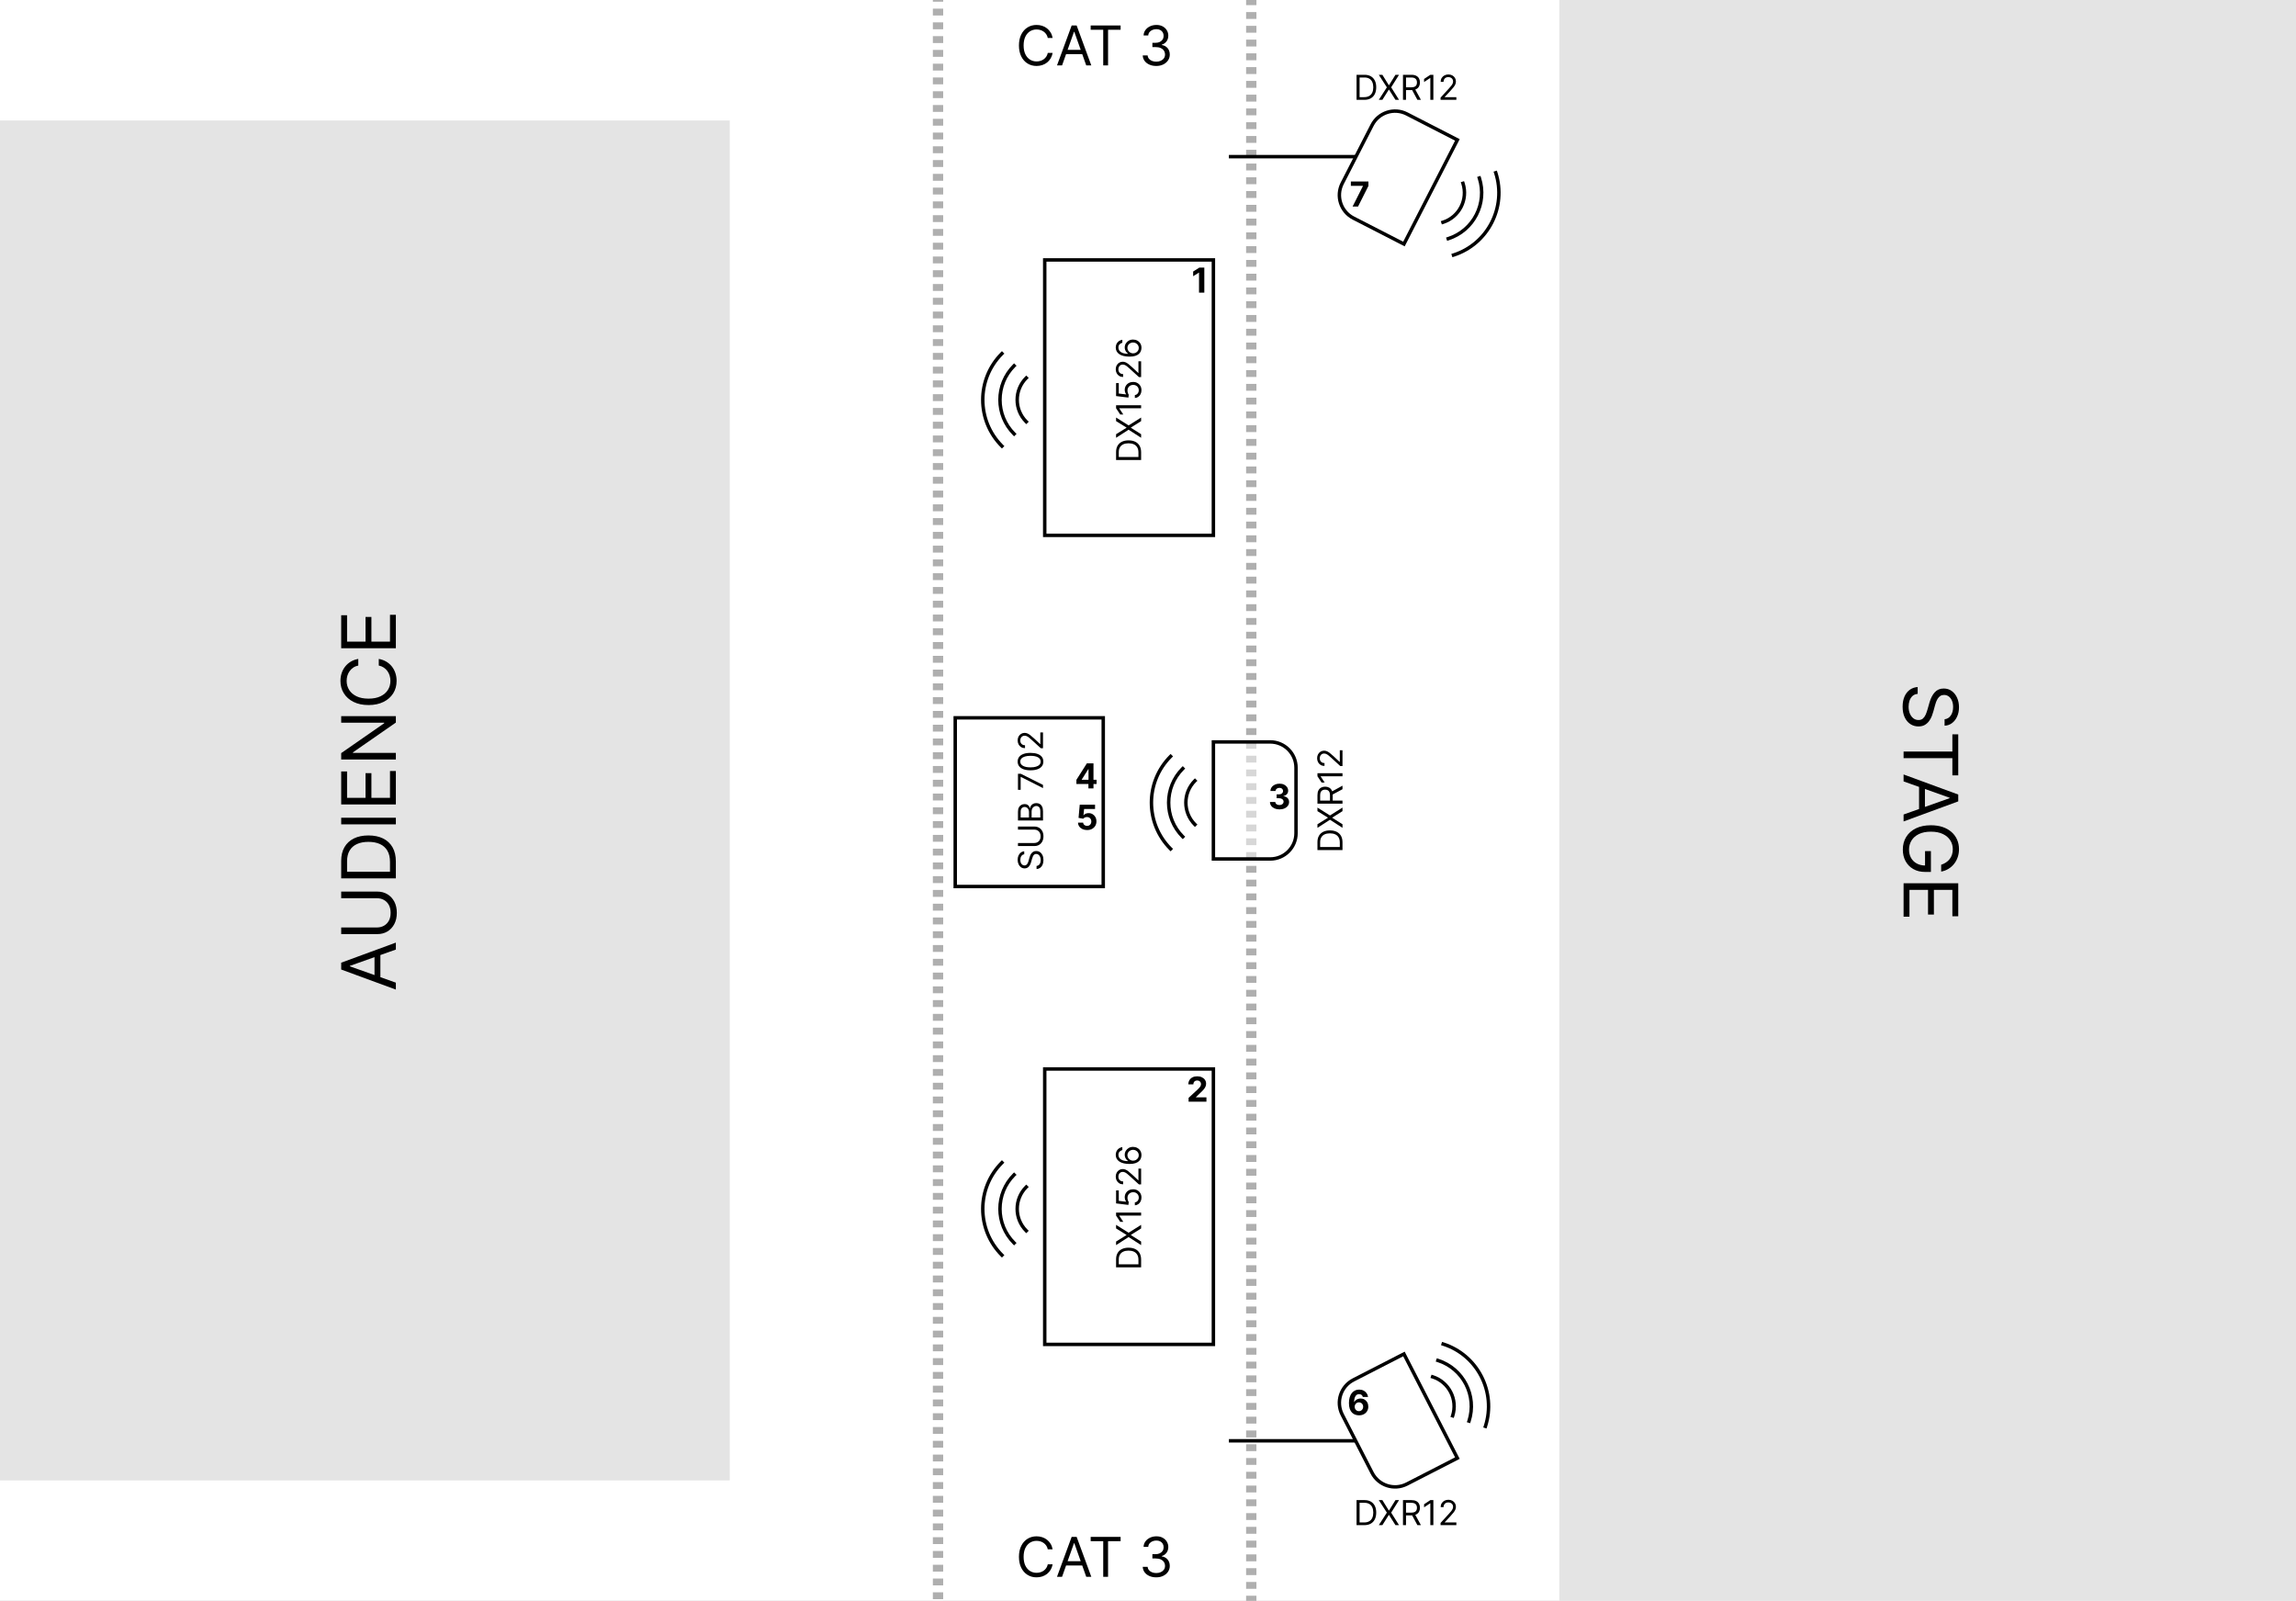 <svg width="667" height="465" viewBox="0 0 667 465" fill="none" xmlns="http://www.w3.org/2000/svg">
<rect x="0" y="0" width="667" height="465" fill="#808080" stroke="none"/>
<g clip-path="url(#clip0_36_2)">
<rect width="667" height="465" fill="white"/>
<rect y="35" width="212" height="395" fill="#E4E4E4"/>
<rect x="453" width="215" height="465" fill="#E4E4E4"/>
<rect x="272.5" y="-21.5" width="91" height="536" stroke="#AFAFAF" stroke-width="3" stroke-dasharray="2 2"/>
<path d="M352.5 215.5H369C373.142 215.5 376.5 218.858 376.5 223V242C376.5 246.142 373.142 249.5 369 249.5H352.5V215.5Z" fill="white" fill-opacity="0.5"/>
<path d="M352.5 215.5H369C373.142 215.5 376.5 218.858 376.5 223V242C376.5 246.142 373.142 249.5 369 249.5H352.5V215.5Z" stroke="black"/>
<path d="M371.686 235.099C371.156 235.099 370.683 235.008 370.269 234.826C369.857 234.641 369.532 234.388 369.292 234.066C369.056 233.742 368.934 233.368 368.927 232.944H370.475C370.484 233.121 370.542 233.278 370.649 233.413C370.758 233.545 370.902 233.648 371.082 233.722C371.262 233.795 371.465 233.832 371.689 233.832C371.924 233.832 372.131 233.79 372.311 233.707C372.491 233.625 372.632 233.51 372.733 233.363C372.835 233.216 372.886 233.047 372.886 232.855C372.886 232.661 372.832 232.489 372.723 232.34C372.616 232.189 372.462 232.07 372.261 231.985C372.062 231.9 371.826 231.857 371.551 231.857H370.873V230.728H371.551C371.783 230.728 371.988 230.688 372.165 230.607C372.345 230.527 372.485 230.415 372.584 230.273C372.684 230.129 372.733 229.961 372.733 229.769C372.733 229.587 372.69 229.427 372.602 229.29C372.517 229.15 372.396 229.041 372.24 228.963C372.086 228.885 371.906 228.846 371.7 228.846C371.492 228.846 371.301 228.884 371.128 228.96C370.956 229.033 370.817 229.138 370.713 229.276C370.609 229.413 370.553 229.574 370.546 229.759H369.072C369.079 229.339 369.199 228.97 369.431 228.651C369.663 228.331 369.975 228.081 370.368 227.901C370.764 227.719 371.21 227.628 371.707 227.628C372.209 227.628 372.648 227.719 373.025 227.901C373.401 228.084 373.693 228.33 373.902 228.64C374.113 228.948 374.217 229.293 374.214 229.677C374.217 230.084 374.09 230.424 373.834 230.696C373.581 230.968 373.251 231.141 372.844 231.214V231.271C373.379 231.34 373.786 231.526 374.065 231.829C374.347 232.129 374.487 232.506 374.484 232.958C374.487 233.372 374.367 233.741 374.126 234.062C373.886 234.384 373.556 234.638 373.135 234.822C372.713 235.007 372.23 235.099 371.686 235.099Z" fill="black"/>
<rect x="277.5" y="208.5" width="43" height="49" stroke="black"/>
<path d="M297.545 248.142C297.186 248.185 296.906 248.357 296.707 248.661C296.509 248.964 296.409 249.335 296.409 249.776C296.409 250.098 296.461 250.379 296.565 250.621C296.67 250.86 296.813 251.047 296.995 251.182C297.177 251.314 297.384 251.381 297.616 251.381C297.811 251.381 297.978 251.335 298.117 251.242C298.254 251.147 298.369 251.027 298.462 250.88C298.552 250.733 298.626 250.579 298.685 250.418C298.742 250.257 298.788 250.109 298.824 249.974L299.023 249.236C299.072 249.046 299.141 248.836 299.229 248.604C299.316 248.369 299.436 248.146 299.587 247.933C299.737 247.717 299.928 247.54 300.163 247.4C300.397 247.26 300.685 247.19 301.026 247.19C301.419 247.19 301.774 247.293 302.091 247.499C302.408 247.703 302.66 248.001 302.847 248.394C303.034 248.785 303.128 249.259 303.128 249.818C303.128 250.339 303.044 250.79 302.876 251.171C302.708 251.55 302.473 251.848 302.173 252.066C301.872 252.281 301.523 252.403 301.125 252.432V251.523C301.4 251.499 301.627 251.407 301.807 251.246C301.984 251.082 302.117 250.876 302.205 250.628C302.29 250.377 302.332 250.107 302.332 249.818C302.332 249.482 302.278 249.18 302.169 248.913C302.058 248.645 301.904 248.433 301.707 248.277C301.509 248.121 301.277 248.043 301.011 248.043C300.77 248.043 300.573 248.11 300.422 248.245C300.27 248.38 300.147 248.558 300.053 248.778C299.958 248.998 299.875 249.236 299.804 249.491L299.548 250.386C299.385 250.955 299.152 251.404 298.849 251.736C298.546 252.067 298.149 252.233 297.659 252.233C297.252 252.233 296.897 252.123 296.594 251.903C296.288 251.68 296.052 251.382 295.884 251.008C295.713 250.631 295.628 250.211 295.628 249.747C295.628 249.278 295.712 248.862 295.88 248.497C296.046 248.133 296.273 247.844 296.562 247.631C296.851 247.415 297.179 247.302 297.545 247.29V248.142ZM295.727 240.97V240.089H300.543C301.04 240.089 301.484 240.206 301.874 240.441C302.263 240.673 302.569 241 302.794 241.424C303.017 241.848 303.128 242.345 303.128 242.916C303.128 243.486 303.017 243.983 302.794 244.407C302.569 244.831 302.263 245.16 301.874 245.394C301.484 245.626 301.04 245.742 300.543 245.742H295.727V244.862H300.472C300.827 244.862 301.143 244.784 301.42 244.627C301.694 244.471 301.911 244.249 302.07 243.96C302.226 243.669 302.304 243.32 302.304 242.916C302.304 242.511 302.226 242.163 302.07 241.872C301.911 241.58 301.694 241.358 301.42 241.204C301.143 241.048 300.827 240.97 300.472 240.97H295.727ZM303 238.33H295.727V235.788C295.727 235.281 295.815 234.863 295.99 234.534C296.163 234.205 296.396 233.96 296.69 233.799C296.981 233.638 297.304 233.558 297.659 233.558C297.972 233.558 298.23 233.613 298.433 233.724C298.637 233.833 298.798 233.978 298.916 234.158C299.035 234.335 299.122 234.528 299.179 234.737H299.25C299.264 234.514 299.342 234.29 299.484 234.065C299.626 233.84 299.83 233.652 300.095 233.501C300.36 233.349 300.685 233.273 301.068 233.273C301.433 233.273 301.761 233.356 302.052 233.522C302.343 233.688 302.574 233.949 302.744 234.307C302.915 234.664 303 235.129 303 235.702V238.33ZM302.219 237.45V235.702C302.219 235.127 302.107 234.719 301.885 234.477C301.66 234.233 301.388 234.112 301.068 234.112C300.822 234.112 300.595 234.174 300.386 234.3C300.176 234.425 300.008 234.604 299.882 234.836C299.754 235.068 299.69 235.343 299.69 235.66V237.45H302.219ZM298.923 237.45V235.816C298.923 235.551 298.871 235.312 298.767 235.099C298.663 234.883 298.516 234.713 298.327 234.587C298.137 234.46 297.915 234.396 297.659 234.396C297.339 234.396 297.068 234.507 296.846 234.729C296.621 234.952 296.509 235.305 296.509 235.788V237.45H298.923ZM303 228.914L296.565 225.662H296.509V229.412H295.727V224.752H296.551L303 227.991V228.914ZM303.099 221.213C303.099 221.748 302.954 222.204 302.663 222.58C302.369 222.956 301.944 223.244 301.388 223.443C300.829 223.642 300.154 223.741 299.364 223.741C298.578 223.741 297.906 223.642 297.35 223.443C296.791 223.242 296.365 222.953 296.072 222.577C295.776 222.198 295.628 221.743 295.628 221.213C295.628 220.683 295.776 220.229 296.072 219.853C296.365 219.474 296.791 219.185 297.35 218.986C297.906 218.785 298.578 218.684 299.364 218.684C300.154 218.684 300.829 218.784 301.388 218.983C301.944 219.182 302.369 219.469 302.663 219.846C302.954 220.222 303.099 220.678 303.099 221.213ZM302.318 221.213C302.318 220.683 302.062 220.271 301.551 219.977C301.04 219.684 300.311 219.537 299.364 219.537C298.734 219.537 298.198 219.604 297.755 219.739C297.312 219.872 296.975 220.064 296.743 220.314C296.511 220.563 296.395 220.863 296.395 221.213C296.395 221.738 296.654 222.149 297.173 222.445C297.689 222.741 298.419 222.889 299.364 222.889C299.993 222.889 300.528 222.823 300.969 222.69C301.409 222.558 301.744 222.367 301.974 222.118C302.203 221.867 302.318 221.566 302.318 221.213ZM303 217.335H302.361L299.733 214.934C299.425 214.653 299.158 214.421 298.93 214.238C298.701 214.056 298.485 213.921 298.284 213.834C298.08 213.744 297.867 213.699 297.645 213.699C297.389 213.699 297.168 213.76 296.981 213.883C296.794 214.004 296.649 214.17 296.548 214.381C296.446 214.591 296.395 214.828 296.395 215.091C296.395 215.37 296.453 215.614 296.569 215.822C296.683 216.028 296.842 216.188 297.048 216.302C297.254 216.413 297.496 216.469 297.773 216.469V217.307C297.347 217.307 296.973 217.208 296.651 217.012C296.329 216.815 296.078 216.548 295.898 216.209C295.718 215.868 295.628 215.486 295.628 215.062C295.628 214.636 295.718 214.259 295.898 213.93C296.078 213.6 296.32 213.342 296.626 213.155C296.931 212.968 297.271 212.875 297.645 212.875C297.912 212.875 298.174 212.923 298.43 213.02C298.683 213.115 298.966 213.281 299.278 213.518C299.589 213.752 299.967 214.077 300.415 214.494L302.162 216.128H302.219V212.747H303V217.335Z" fill="black"/>
<path d="M312.702 227.722V226.511L315.738 221.727H316.782V223.403H316.164L314.25 226.433V226.489H318.565V227.722H312.702ZM316.193 229V227.352L316.221 226.816V221.727H317.663V229H316.193ZM315.8 241.099C315.299 241.099 314.851 241.007 314.458 240.822C314.067 240.638 313.757 240.383 313.528 240.059C313.298 239.735 313.179 239.363 313.169 238.944H314.661C314.677 239.226 314.795 239.454 315.016 239.629C315.236 239.804 315.497 239.892 315.8 239.892C316.042 239.892 316.255 239.839 316.44 239.732C316.627 239.623 316.772 239.473 316.876 239.281C316.983 239.087 317.036 238.865 317.036 238.614C317.036 238.358 316.982 238.133 316.873 237.939C316.766 237.745 316.618 237.593 316.429 237.484C316.24 237.375 316.023 237.32 315.779 237.317C315.566 237.317 315.359 237.361 315.158 237.449C314.959 237.536 314.804 237.656 314.692 237.808L313.325 237.562L313.67 233.727H318.116V234.984H314.938L314.749 236.806H314.792C314.92 236.626 315.113 236.477 315.371 236.359C315.629 236.24 315.918 236.181 316.237 236.181C316.675 236.181 317.066 236.284 317.409 236.49C317.752 236.696 318.023 236.979 318.222 237.339C318.421 237.696 318.519 238.108 318.517 238.575C318.519 239.065 318.406 239.5 318.176 239.881C317.949 240.26 317.63 240.558 317.221 240.776C316.814 240.992 316.34 241.099 315.8 241.099Z" fill="black"/>
<path d="M390 244.668V246.912H382.727V244.569C382.727 243.863 382.873 243.259 383.164 242.757C383.453 242.256 383.868 241.871 384.411 241.603C384.95 241.336 385.597 241.202 386.349 241.202C387.107 241.202 387.759 241.337 388.306 241.607C388.851 241.877 389.27 242.27 389.563 242.786C389.854 243.302 390 243.929 390 244.668ZM389.219 246.032V244.725C389.219 244.123 389.103 243.625 388.871 243.23C388.639 242.834 388.308 242.54 387.88 242.346C387.451 242.151 386.941 242.054 386.349 242.054C385.762 242.054 385.257 242.15 384.833 242.342C384.407 242.534 384.08 242.82 383.853 243.201C383.623 243.583 383.509 244.057 383.509 244.625V246.032H389.219ZM382.727 239.416L385.753 237.541V237.484L382.727 235.609V234.572L386.364 236.859L390 234.572V235.609L387.031 237.484V237.541L390 239.416V240.453L386.364 238.109L382.727 240.453V239.416ZM390 233.426H382.727V230.969C382.727 230.4 382.824 229.934 383.018 229.569C383.21 229.205 383.474 228.935 383.81 228.76C384.147 228.585 384.529 228.497 384.957 228.497C385.386 228.497 385.766 228.585 386.097 228.76C386.429 228.935 386.689 229.204 386.879 229.566C387.066 229.928 387.159 230.391 387.159 230.954V232.943H386.364V230.983C386.364 230.595 386.307 230.282 386.193 230.045C386.08 229.806 385.919 229.633 385.71 229.527C385.5 229.418 385.249 229.363 384.957 229.363C384.666 229.363 384.412 229.418 384.194 229.527C383.976 229.636 383.808 229.81 383.69 230.049C383.569 230.288 383.509 230.604 383.509 230.997V232.545H390V233.426ZM386.733 230.003L390 228.213V229.236L386.733 230.997V230.003ZM382.727 224.6H390V225.481H383.651V225.524L384.83 227.299H383.935L382.727 225.481V224.6ZM390 222.509H389.361L386.733 220.108C386.425 219.827 386.158 219.595 385.93 219.412C385.701 219.23 385.485 219.095 385.284 219.007C385.08 218.917 384.867 218.873 384.645 218.873C384.389 218.873 384.168 218.934 383.981 219.057C383.794 219.178 383.649 219.344 383.548 219.554C383.446 219.765 383.395 220.002 383.395 220.265C383.395 220.544 383.453 220.788 383.569 220.996C383.683 221.202 383.842 221.362 384.048 221.475C384.254 221.587 384.496 221.642 384.773 221.642V222.48C384.347 222.48 383.973 222.382 383.651 222.186C383.329 221.989 383.078 221.722 382.898 221.383C382.718 221.042 382.628 220.66 382.628 220.236C382.628 219.81 382.718 219.432 382.898 219.103C383.078 218.774 383.32 218.516 383.626 218.329C383.931 218.142 384.271 218.049 384.645 218.049C384.912 218.049 385.174 218.097 385.43 218.194C385.683 218.289 385.966 218.455 386.278 218.691C386.589 218.926 386.967 219.251 387.415 219.668L389.162 221.301H389.219V217.921H390V222.509Z" fill="black"/>
<path d="M396.332 29H394.088V21.727H396.431C397.137 21.727 397.741 21.873 398.243 22.164C398.744 22.453 399.129 22.868 399.397 23.41C399.664 23.95 399.798 24.597 399.798 25.349C399.798 26.107 399.663 26.759 399.393 27.306C399.123 27.851 398.73 28.27 398.214 28.563C397.698 28.854 397.071 29 396.332 29ZM394.968 28.219H396.275C396.877 28.219 397.375 28.103 397.77 27.871C398.166 27.639 398.46 27.308 398.654 26.88C398.849 26.451 398.946 25.941 398.946 25.349C398.946 24.762 398.85 24.257 398.658 23.833C398.466 23.407 398.18 23.08 397.799 22.853C397.417 22.623 396.943 22.509 396.375 22.509H394.968V28.219ZM401.584 21.727L403.459 24.753H403.516L405.391 21.727H406.428L404.141 25.364L406.428 29H405.391L403.516 26.031H403.459L401.584 29H400.547L402.891 25.364L400.547 21.727H401.584ZM407.574 29V21.727H410.031C410.6 21.727 411.066 21.824 411.431 22.018C411.795 22.21 412.065 22.474 412.24 22.81C412.415 23.146 412.503 23.529 412.503 23.957C412.503 24.386 412.415 24.766 412.24 25.097C412.065 25.429 411.796 25.689 411.434 25.879C411.072 26.066 410.609 26.159 410.046 26.159H408.057V25.364H410.017C410.405 25.364 410.718 25.307 410.955 25.193C411.194 25.079 411.367 24.919 411.473 24.71C411.582 24.5 411.637 24.249 411.637 23.957C411.637 23.666 411.582 23.412 411.473 23.194C411.364 22.976 411.19 22.808 410.951 22.69C410.712 22.569 410.396 22.509 410.003 22.509H408.455V29H407.574ZM410.997 25.733L412.787 29H411.764L410.003 25.733H410.997ZM416.4 21.727V29H415.519V22.651H415.476L413.701 23.829V22.935L415.519 21.727H416.4ZM418.491 29V28.361L420.892 25.733C421.173 25.425 421.405 25.158 421.588 24.93C421.77 24.701 421.905 24.485 421.993 24.284C422.083 24.081 422.127 23.867 422.127 23.645C422.127 23.389 422.066 23.168 421.943 22.981C421.822 22.794 421.656 22.649 421.446 22.548C421.235 22.446 420.998 22.395 420.735 22.395C420.456 22.395 420.212 22.453 420.004 22.569C419.798 22.683 419.638 22.842 419.525 23.048C419.413 23.254 419.358 23.496 419.358 23.773H418.52C418.52 23.347 418.618 22.973 418.814 22.651C419.011 22.329 419.278 22.078 419.617 21.898C419.958 21.718 420.34 21.628 420.764 21.628C421.19 21.628 421.568 21.718 421.897 21.898C422.226 22.078 422.484 22.32 422.671 22.626C422.858 22.931 422.951 23.271 422.951 23.645C422.951 23.912 422.903 24.174 422.806 24.43C422.711 24.683 422.545 24.966 422.309 25.278C422.074 25.588 421.749 25.967 421.332 26.415L419.699 28.162V28.219H423.079V29H418.491Z" fill="black"/>
<path d="M396.332 443H394.088V435.727H396.431C397.137 435.727 397.741 435.873 398.243 436.164C398.744 436.453 399.129 436.868 399.397 437.411C399.664 437.95 399.798 438.597 399.798 439.349C399.798 440.107 399.663 440.759 399.393 441.306C399.123 441.851 398.73 442.27 398.214 442.563C397.698 442.854 397.071 443 396.332 443ZM394.968 442.219H396.275C396.877 442.219 397.375 442.103 397.77 441.871C398.166 441.639 398.46 441.308 398.654 440.88C398.849 440.451 398.946 439.941 398.946 439.349C398.946 438.762 398.85 438.257 398.658 437.833C398.466 437.407 398.18 437.08 397.799 436.853C397.417 436.623 396.943 436.509 396.375 436.509H394.968V442.219ZM401.584 435.727L403.459 438.753H403.516L405.391 435.727H406.428L404.141 439.364L406.428 443H405.391L403.516 440.031H403.459L401.584 443H400.547L402.891 439.364L400.547 435.727H401.584ZM407.574 443V435.727H410.031C410.6 435.727 411.066 435.824 411.431 436.018C411.795 436.21 412.065 436.474 412.24 436.81C412.415 437.147 412.503 437.529 412.503 437.957C412.503 438.386 412.415 438.766 412.24 439.097C412.065 439.429 411.796 439.689 411.434 439.879C411.072 440.066 410.609 440.159 410.046 440.159H408.057V439.364H410.017C410.405 439.364 410.718 439.307 410.955 439.193C411.194 439.08 411.367 438.919 411.473 438.71C411.582 438.5 411.637 438.249 411.637 437.957C411.637 437.666 411.582 437.412 411.473 437.194C411.364 436.976 411.19 436.808 410.951 436.69C410.712 436.569 410.396 436.509 410.003 436.509H408.455V443H407.574ZM410.997 439.733L412.787 443H411.764L410.003 439.733H410.997ZM416.4 435.727V443H415.519V436.651H415.476L413.701 437.83V436.935L415.519 435.727H416.4ZM418.491 443V442.361L420.892 439.733C421.173 439.425 421.405 439.158 421.588 438.93C421.77 438.701 421.905 438.485 421.993 438.284C422.083 438.08 422.127 437.867 422.127 437.645C422.127 437.389 422.066 437.168 421.943 436.981C421.822 436.794 421.656 436.649 421.446 436.548C421.235 436.446 420.998 436.395 420.735 436.395C420.456 436.395 420.212 436.453 420.004 436.569C419.798 436.683 419.638 436.842 419.525 437.048C419.413 437.254 419.358 437.496 419.358 437.773H418.52C418.52 437.347 418.618 436.973 418.814 436.651C419.011 436.329 419.278 436.078 419.617 435.898C419.958 435.718 420.34 435.628 420.764 435.628C421.19 435.628 421.568 435.718 421.897 435.898C422.226 436.078 422.484 436.32 422.671 436.626C422.858 436.931 422.951 437.271 422.951 437.645C422.951 437.912 422.903 438.174 422.806 438.43C422.711 438.683 422.545 438.966 422.309 439.278C422.074 439.589 421.749 439.967 421.332 440.415L419.699 442.162V442.219H423.079V443H418.491Z" fill="black"/>
<rect x="303.5" y="75.5" width="49" height="80" stroke="black"/>
<path d="M331.5 131.375V133.619H324.227V131.276C324.227 130.57 324.373 129.966 324.664 129.464C324.953 128.963 325.368 128.578 325.911 128.31C326.45 128.043 327.097 127.909 327.849 127.909C328.607 127.909 329.259 128.044 329.806 128.314C330.351 128.584 330.77 128.977 331.063 129.493C331.354 130.009 331.5 130.636 331.5 131.375ZM330.719 132.739V131.432C330.719 130.83 330.603 130.332 330.371 129.937C330.139 129.541 329.808 129.247 329.38 129.053C328.951 128.858 328.441 128.761 327.849 128.761C327.262 128.761 326.757 128.857 326.333 129.049C325.907 129.241 325.58 129.527 325.353 129.908C325.123 130.29 325.009 130.764 325.009 131.332V132.739H330.719ZM324.227 126.123L327.253 124.248V124.191L324.227 122.316V121.279L327.864 123.566L331.5 121.279V122.316L328.531 124.191V124.248L331.5 126.123V127.16L327.864 124.816L324.227 127.16V126.123ZM324.227 117.704H331.5V118.585H325.151V118.627L326.33 120.403H325.435L324.227 118.585V117.704ZM331.599 113.34C331.599 113.756 331.517 114.132 331.351 114.465C331.185 114.799 330.958 115.067 330.669 115.268C330.38 115.469 330.051 115.579 329.682 115.598V114.746C330.011 114.713 330.283 114.564 330.499 114.298C330.712 114.031 330.818 113.711 330.818 113.34C330.818 113.041 330.748 112.776 330.609 112.544C330.469 112.31 330.277 112.126 330.033 111.994C329.787 111.859 329.509 111.791 329.199 111.791C328.882 111.791 328.599 111.861 328.35 112.001C328.099 112.138 327.902 112.328 327.757 112.569C327.613 112.811 327.539 113.086 327.537 113.396C327.535 113.619 327.569 113.847 327.64 114.082C327.709 114.316 327.797 114.509 327.906 114.661L327.807 115.485L324.227 115.044V111.266H325.009V114.306L327.153 114.561V114.519C327.035 114.369 326.937 114.182 326.859 113.958C326.781 113.733 326.741 113.498 326.741 113.254C326.741 112.809 326.848 112.413 327.061 112.065C327.272 111.714 327.561 111.44 327.928 111.241C328.295 111.04 328.714 110.939 329.185 110.939C329.649 110.939 330.063 111.043 330.428 111.252C330.79 111.458 331.076 111.742 331.287 112.104C331.495 112.466 331.599 112.878 331.599 113.34ZM331.5 109.528H330.861L328.233 107.128C327.925 106.846 327.658 106.614 327.43 106.432C327.201 106.25 326.985 106.115 326.784 106.027C326.58 105.937 326.367 105.892 326.145 105.892C325.889 105.892 325.668 105.954 325.481 106.077C325.294 106.197 325.149 106.363 325.048 106.574C324.946 106.785 324.895 107.021 324.895 107.284C324.895 107.563 324.953 107.807 325.069 108.016C325.183 108.222 325.342 108.381 325.548 108.495C325.754 108.606 325.996 108.662 326.273 108.662V109.5C325.847 109.5 325.473 109.402 325.151 109.205C324.829 109.009 324.578 108.741 324.398 108.403C324.218 108.062 324.128 107.679 324.128 107.256C324.128 106.83 324.218 106.452 324.398 106.123C324.578 105.794 324.82 105.536 325.126 105.349C325.431 105.162 325.771 105.068 326.145 105.068C326.412 105.068 326.674 105.117 326.93 105.214C327.183 105.308 327.466 105.474 327.778 105.711C328.089 105.945 328.467 106.271 328.915 106.688L330.662 108.321H330.719V104.94H331.5V109.528ZM331.599 101.059C331.595 101.357 331.538 101.656 331.429 101.954C331.32 102.252 331.137 102.524 330.879 102.771C330.618 103.017 330.267 103.214 329.824 103.364C329.379 103.513 328.82 103.587 328.148 103.587C327.504 103.587 326.933 103.527 326.436 103.406C325.937 103.286 325.516 103.11 325.175 102.881C324.832 102.651 324.572 102.374 324.394 102.05C324.217 101.723 324.128 101.355 324.128 100.945C324.128 100.538 324.21 100.176 324.373 99.859C324.534 99.539 324.759 99.279 325.048 99.077C325.336 98.876 325.669 98.746 326.045 98.687V99.553C325.719 99.634 325.448 99.79 325.232 100.022C325.017 100.254 324.909 100.562 324.909 100.945C324.909 101.509 325.154 101.953 325.644 102.277C326.134 102.599 326.822 102.761 327.707 102.763V102.707C327.506 102.574 327.335 102.417 327.192 102.234C327.048 102.05 326.937 101.846 326.859 101.624C326.781 101.401 326.741 101.165 326.741 100.917C326.741 100.5 326.846 100.119 327.054 99.773C327.26 99.428 327.545 99.151 327.91 98.942C328.272 98.734 328.688 98.63 329.156 98.63C329.606 98.63 330.018 98.731 330.392 98.932C330.764 99.133 331.06 99.416 331.28 99.781C331.498 100.143 331.604 100.569 331.599 101.059ZM330.818 101.059C330.818 100.761 330.744 100.493 330.594 100.256C330.445 100.017 330.245 99.829 329.994 99.692C329.743 99.552 329.464 99.482 329.156 99.482C328.856 99.482 328.582 99.55 328.336 99.685C328.087 99.817 327.89 100.001 327.743 100.235C327.596 100.467 327.523 100.732 327.523 101.031C327.523 101.255 327.568 101.465 327.658 101.659C327.745 101.853 327.866 102.024 328.02 102.17C328.174 102.315 328.35 102.429 328.549 102.511C328.746 102.594 328.953 102.636 329.17 102.636C329.459 102.636 329.729 102.568 329.98 102.433C330.231 102.296 330.433 102.109 330.587 101.872C330.741 101.633 330.818 101.362 330.818 101.059Z" fill="black"/>
<path d="M349.861 77.727V85H348.323V79.187H348.281L346.615 80.231V78.867L348.416 77.727H349.861Z" fill="black"/>
<rect x="303.5" y="310.5" width="49" height="80" stroke="black"/>
<path d="M331.5 365.875V368.119H324.227V365.776C324.227 365.07 324.373 364.466 324.664 363.964C324.953 363.463 325.368 363.078 325.911 362.81C326.45 362.543 327.097 362.409 327.849 362.409C328.607 362.409 329.259 362.544 329.806 362.814C330.351 363.084 330.77 363.477 331.063 363.993C331.354 364.509 331.5 365.136 331.5 365.875ZM330.719 367.239V365.932C330.719 365.33 330.603 364.832 330.371 364.437C330.139 364.041 329.808 363.747 329.38 363.553C328.951 363.358 328.441 363.261 327.849 363.261C327.262 363.261 326.757 363.357 326.333 363.549C325.907 363.741 325.58 364.027 325.353 364.408C325.123 364.79 325.009 365.264 325.009 365.832V367.239H330.719ZM324.227 360.623L327.253 358.748V358.691L324.227 356.816V355.779L327.864 358.066L331.5 355.779V356.816L328.531 358.691V358.748L331.5 360.623V361.66L327.864 359.316L324.227 361.66V360.623ZM324.227 352.204H331.5V353.085H325.151V353.127L326.33 354.903H325.435L324.227 353.085V352.204ZM331.599 347.84C331.599 348.256 331.517 348.632 331.351 348.965C331.185 349.299 330.958 349.567 330.669 349.768C330.38 349.969 330.051 350.079 329.682 350.098V349.246C330.011 349.213 330.283 349.064 330.499 348.798C330.712 348.531 330.818 348.211 330.818 347.84C330.818 347.541 330.748 347.276 330.609 347.044C330.469 346.81 330.277 346.626 330.033 346.494C329.787 346.359 329.509 346.291 329.199 346.291C328.882 346.291 328.599 346.361 328.35 346.501C328.099 346.638 327.902 346.828 327.757 347.069C327.613 347.311 327.539 347.586 327.537 347.896C327.535 348.119 327.569 348.347 327.64 348.582C327.709 348.816 327.797 349.009 327.906 349.161L327.807 349.985L324.227 349.544V345.766H325.009V348.806L327.153 349.061V349.019C327.035 348.869 326.937 348.682 326.859 348.458C326.781 348.233 326.741 347.998 326.741 347.754C326.741 347.309 326.848 346.913 327.061 346.565C327.272 346.214 327.561 345.94 327.928 345.741C328.295 345.54 328.714 345.439 329.185 345.439C329.649 345.439 330.063 345.543 330.428 345.752C330.79 345.958 331.076 346.242 331.287 346.604C331.495 346.966 331.599 347.378 331.599 347.84ZM331.5 344.028H330.861L328.233 341.628C327.925 341.346 327.658 341.114 327.43 340.932C327.201 340.75 326.985 340.615 326.784 340.527C326.58 340.437 326.367 340.392 326.145 340.392C325.889 340.392 325.668 340.454 325.481 340.577C325.294 340.697 325.149 340.863 325.048 341.074C324.946 341.285 324.895 341.521 324.895 341.784C324.895 342.063 324.953 342.307 325.069 342.516C325.183 342.722 325.342 342.881 325.548 342.995C325.754 343.106 325.996 343.162 326.273 343.162V344C325.847 344 325.473 343.902 325.151 343.705C324.829 343.509 324.578 343.241 324.398 342.903C324.218 342.562 324.128 342.179 324.128 341.756C324.128 341.33 324.218 340.952 324.398 340.623C324.578 340.294 324.82 340.036 325.126 339.849C325.431 339.662 325.771 339.568 326.145 339.568C326.412 339.568 326.674 339.617 326.93 339.714C327.183 339.808 327.466 339.974 327.778 340.211C328.089 340.445 328.467 340.771 328.915 341.188L330.662 342.821H330.719V339.44H331.5V344.028ZM331.599 335.559C331.595 335.857 331.538 336.156 331.429 336.454C331.32 336.752 331.137 337.024 330.879 337.271C330.618 337.517 330.267 337.714 329.824 337.864C329.379 338.013 328.82 338.087 328.148 338.087C327.504 338.087 326.933 338.027 326.436 337.906C325.937 337.786 325.516 337.61 325.175 337.381C324.832 337.151 324.572 336.874 324.394 336.55C324.217 336.223 324.128 335.855 324.128 335.445C324.128 335.038 324.21 334.676 324.373 334.359C324.534 334.039 324.759 333.779 325.048 333.577C325.336 333.376 325.669 333.246 326.045 333.187V334.053C325.719 334.134 325.448 334.29 325.232 334.522C325.017 334.754 324.909 335.062 324.909 335.445C324.909 336.009 325.154 336.453 325.644 336.777C326.134 337.099 326.822 337.261 327.707 337.263V337.207C327.506 337.074 327.335 336.917 327.192 336.734C327.048 336.55 326.937 336.346 326.859 336.124C326.781 335.901 326.741 335.665 326.741 335.417C326.741 335 326.846 334.619 327.054 334.273C327.26 333.928 327.545 333.651 327.91 333.442C328.272 333.234 328.688 333.13 329.156 333.13C329.606 333.13 330.018 333.231 330.392 333.432C330.764 333.633 331.06 333.916 331.28 334.281C331.498 334.643 331.604 335.069 331.599 335.559ZM330.818 335.559C330.818 335.261 330.744 334.993 330.594 334.756C330.445 334.517 330.245 334.329 329.994 334.192C329.743 334.052 329.464 333.982 329.156 333.982C328.856 333.982 328.582 334.05 328.336 334.185C328.087 334.317 327.89 334.501 327.743 334.735C327.596 334.967 327.523 335.232 327.523 335.531C327.523 335.755 327.568 335.965 327.658 336.159C327.745 336.353 327.866 336.524 328.02 336.67C328.174 336.815 328.35 336.929 328.549 337.011C328.746 337.094 328.953 337.136 329.17 337.136C329.459 337.136 329.729 337.068 329.98 336.933C330.231 336.796 330.433 336.609 330.587 336.372C330.741 336.133 330.818 335.862 330.818 335.559Z" fill="black"/>
<path d="M345.291 320V318.892L347.879 316.495C348.1 316.282 348.284 316.09 348.433 315.92C348.585 315.749 348.7 315.582 348.778 315.419C348.856 315.253 348.895 315.075 348.895 314.883C348.895 314.67 348.847 314.486 348.749 314.332C348.652 314.176 348.52 314.057 348.352 313.974C348.184 313.888 347.993 313.846 347.78 313.846C347.557 313.846 347.363 313.891 347.198 313.981C347.032 314.071 346.904 314.2 346.814 314.368C346.724 314.536 346.679 314.736 346.679 314.968H345.22C345.22 314.492 345.327 314.079 345.543 313.729C345.758 313.378 346.06 313.107 346.448 312.915C346.837 312.724 347.284 312.628 347.791 312.628C348.311 312.628 348.765 312.72 349.151 312.905C349.539 313.087 349.841 313.34 350.056 313.665C350.272 313.989 350.379 314.361 350.379 314.78C350.379 315.054 350.325 315.326 350.216 315.593C350.11 315.861 349.919 316.158 349.644 316.484C349.37 316.809 348.983 317.198 348.483 317.653L347.421 318.693V318.743H350.475V320H345.291Z" fill="black"/>
<path d="M347.145 240.2C347.022 240.089 346.901 239.974 346.782 239.855C343.073 236.145 343.073 230.13 346.782 226.42C346.901 226.302 347.022 226.187 347.145 226.076L347.853 226.784C347.73 226.894 347.608 227.009 347.49 227.127C344.17 230.447 344.17 235.829 347.49 239.148C347.608 239.267 347.73 239.381 347.853 239.491L347.145 240.2Z" fill="black"/>
<path d="M343.606 243.738C343.485 243.625 343.365 243.509 343.247 243.391C337.584 237.728 337.584 228.547 343.247 222.885C343.365 222.766 343.485 222.65 343.606 222.537L344.314 223.245C344.192 223.358 344.072 223.473 343.954 223.592C338.682 228.864 338.682 237.412 343.954 242.684C344.072 242.802 344.192 242.918 344.314 243.031L343.606 243.738Z" fill="black"/>
<path d="M340.069 247.275C339.949 247.161 339.83 247.044 339.711 246.926C332.096 239.311 332.096 226.964 339.711 219.349C339.83 219.231 339.949 219.115 340.069 219L340.777 219.707C340.656 219.822 340.537 219.938 340.419 220.056C333.194 227.281 333.194 238.994 340.419 246.219C340.537 246.337 340.656 246.454 340.777 246.568L340.069 247.275Z" fill="black"/>
<path d="M298.145 123.2C298.022 123.089 297.901 122.974 297.782 122.855C294.073 119.145 294.073 113.13 297.782 109.42C297.901 109.302 298.022 109.187 298.145 109.076L298.853 109.784C298.73 109.894 298.608 110.009 298.49 110.127C295.17 113.447 295.17 118.829 298.49 122.148C298.608 122.267 298.73 122.381 298.853 122.491L298.145 123.2Z" fill="black"/>
<path d="M294.606 126.738C294.485 126.625 294.365 126.509 294.247 126.391C288.584 120.728 288.584 111.547 294.247 105.885C294.365 105.766 294.485 105.65 294.606 105.537L295.314 106.245C295.192 106.358 295.072 106.473 294.954 106.592C289.682 111.864 289.682 120.412 294.954 125.684C295.072 125.802 295.192 125.918 295.314 126.031L294.606 126.738Z" fill="black"/>
<path d="M291.069 130.275C290.949 130.161 290.83 130.044 290.711 129.926C283.096 122.311 283.096 109.964 290.711 102.349C290.83 102.231 290.949 102.115 291.069 102L291.777 102.707C291.656 102.822 291.537 102.938 291.419 103.056C284.194 110.281 284.194 121.994 291.419 129.219C291.537 129.337 291.656 129.454 291.777 129.568L291.069 130.275Z" fill="black"/>
<path d="M408.7 33.098L423.379 40.634L407.851 70.881L393.172 63.346C389.487 61.454 388.034 56.933 389.925 53.248L398.602 36.345C400.494 32.66 405.015 31.207 408.7 33.098Z" stroke="black"/>
<path d="M392.93 60L395.945 54.034L395.945 53.984L392.433 53.984L392.433 52.727L397.536 52.727L397.536 54.002L394.517 60L392.93 60Z" fill="black"/>
<path d="M408.7 431.06L423.379 423.525L407.851 393.278L393.172 400.813C389.487 402.705 388.034 407.226 389.925 410.91L398.602 427.813C400.494 431.498 405.015 432.952 408.7 431.06Z" stroke="black"/>
<path d="M394.779 411.099C394.405 411.097 394.044 411.034 393.696 410.911C393.35 410.788 393.04 410.588 392.766 410.311C392.491 410.034 392.273 409.667 392.112 409.21C391.954 408.753 391.874 408.192 391.874 407.527C391.877 406.916 391.946 406.371 392.084 405.89C392.223 405.407 392.422 404.997 392.68 404.661C392.941 404.325 393.252 404.069 393.614 403.894C393.977 403.717 394.383 403.628 394.832 403.628C395.318 403.628 395.746 403.723 396.118 403.912C396.49 404.099 396.788 404.353 397.013 404.675C397.24 404.997 397.377 405.358 397.425 405.759L395.908 405.759C395.849 405.505 395.725 405.306 395.536 405.162C395.346 405.018 395.112 404.945 394.832 404.945C394.359 404.945 393.999 405.151 393.753 405.563C393.509 405.975 393.385 406.535 393.38 407.243L393.43 407.243C393.539 407.027 393.685 406.844 393.87 406.692C394.057 406.539 394.269 406.421 394.506 406.341C394.745 406.258 394.997 406.217 395.262 406.217C395.693 406.217 396.076 406.318 396.413 406.522C396.749 406.723 397.014 407 397.208 407.353C397.402 407.706 397.499 408.109 397.499 408.564C397.499 409.056 397.384 409.494 397.155 409.878C396.928 410.261 396.609 410.562 396.2 410.78C395.792 410.995 395.319 411.102 394.779 411.099ZM394.772 409.892C395.009 409.892 395.221 409.835 395.408 409.722C395.595 409.608 395.741 409.454 395.848 409.26C395.955 409.066 396.008 408.848 396.008 408.607C396.008 408.365 395.955 408.148 395.848 407.957C395.744 407.765 395.599 407.612 395.415 407.499C395.23 407.385 395.019 407.328 394.783 407.328C394.605 407.328 394.441 407.361 394.289 407.428C394.14 407.494 394.009 407.586 393.895 407.705C393.784 407.823 393.696 407.96 393.632 408.116C393.568 408.27 393.536 408.435 393.536 408.61C393.536 408.844 393.589 409.059 393.696 409.253C393.805 409.447 393.952 409.602 394.136 409.718C394.323 409.834 394.535 409.892 394.772 409.892Z" fill="black"/>
<path d="M425.312 52.618C425.371 52.773 425.426 52.931 425.477 53.09C427.083 58.085 424.336 63.436 419.341 65.042C419.182 65.094 419.022 65.141 418.861 65.183L418.555 64.23C418.715 64.188 418.876 64.142 419.035 64.09C423.504 62.653 425.962 57.865 424.525 53.396C424.474 53.237 424.418 53.079 424.358 52.925L425.312 52.618Z" fill="black"/>
<path d="M430.076 51.086C430.132 51.242 430.186 51.4 430.237 51.56C432.689 59.183 428.496 67.351 420.872 69.802C420.713 69.854 420.553 69.902 420.394 69.947L420.087 68.995C420.247 68.95 420.407 68.902 420.566 68.85C427.664 66.568 431.568 58.964 429.285 51.866C429.234 51.706 429.18 51.549 429.123 51.392L430.076 51.086Z" fill="black"/>
<path d="M434.838 49.555C434.893 49.712 434.946 49.87 434.997 50.029C438.294 60.281 432.655 71.265 422.403 74.562C422.244 74.613 422.084 74.662 421.925 74.709L421.619 73.757C421.778 73.71 421.937 73.662 422.097 73.61C431.823 70.483 437.173 60.062 434.045 50.335C433.994 50.176 433.941 50.018 433.886 49.861L434.838 49.555Z" fill="black"/>
<path d="M422.312 411.863C422.371 411.708 422.426 411.551 422.477 411.391C424.083 406.396 421.336 401.045 416.341 399.439C416.182 399.387 416.022 399.341 415.861 399.298L415.555 400.252C415.715 400.293 415.876 400.339 416.035 400.391C420.504 401.828 422.962 406.616 421.525 411.085C421.474 411.245 421.418 411.402 421.358 411.556L422.312 411.863Z" fill="black"/>
<path d="M427.076 413.395C427.132 413.239 427.186 413.081 427.237 412.922C429.689 405.298 425.496 397.13 417.872 394.679C417.713 394.628 417.553 394.579 417.394 394.534L417.087 395.486C417.247 395.531 417.407 395.58 417.566 395.631C424.664 397.913 428.568 405.518 426.285 412.615C426.234 412.775 426.18 412.933 426.123 413.089L427.076 413.395Z" fill="black"/>
<path d="M431.838 414.926C431.893 414.769 431.946 414.611 431.997 414.452C435.294 404.2 429.655 393.216 419.403 389.919C419.244 389.868 419.084 389.819 418.925 389.772L418.619 390.724C418.778 390.771 418.937 390.82 419.097 390.871C428.823 393.999 434.173 404.419 431.045 414.146C430.994 414.305 430.941 414.463 430.886 414.62L431.838 414.926Z" fill="black"/>
<path d="M298.145 358.2C298.022 358.089 297.901 357.974 297.782 357.855C294.073 354.145 294.073 348.13 297.782 344.42C297.901 344.302 298.022 344.187 298.145 344.076L298.853 344.784C298.73 344.894 298.608 345.009 298.49 345.127C295.17 348.447 295.17 353.829 298.49 357.148C298.608 357.267 298.73 357.381 298.853 357.491L298.145 358.2Z" fill="black"/>
<path d="M294.606 361.738C294.485 361.625 294.365 361.509 294.247 361.391C288.584 355.728 288.584 346.547 294.247 340.885C294.365 340.766 294.485 340.65 294.606 340.537L295.314 341.245C295.192 341.358 295.072 341.473 294.954 341.592C289.682 346.864 289.682 355.412 294.954 360.684C295.072 360.802 295.192 360.918 295.314 361.031L294.606 361.738Z" fill="black"/>
<path d="M291.069 365.275C290.949 365.161 290.83 365.044 290.711 364.926C283.096 357.311 283.096 344.964 290.711 337.349C290.83 337.231 290.949 337.115 291.069 337L291.777 337.707C291.656 337.822 291.537 337.938 291.419 338.056C284.194 345.281 284.194 356.994 291.419 364.219C291.537 364.337 291.656 364.454 291.777 364.568L291.069 365.275Z" fill="black"/>
<path d="M115 285.426L115 287.442L99.119 281.61L99.119 279.625L115 273.794L115 275.81L101.632 280.556L101.632 280.68L115 285.426ZM108.797 284.681L108.797 276.555L110.503 276.555L110.503 284.681L108.797 284.681ZM99.119 260.899L99.119 258.976L109.634 258.976C110.72 258.976 111.689 259.232 112.542 259.743C113.39 260.25 114.059 260.966 114.55 261.891C115.036 262.817 115.279 263.902 115.279 265.148C115.279 266.394 115.036 267.48 114.55 268.405C114.059 269.33 113.39 270.049 112.542 270.561C111.689 271.067 110.72 271.321 109.634 271.321L99.119 271.321L99.119 269.397L109.479 269.397C110.254 269.397 110.945 269.227 111.549 268.886C112.149 268.544 112.622 268.059 112.968 267.428C113.31 266.792 113.48 266.032 113.48 265.148C113.48 264.264 113.31 263.504 112.968 262.868C112.622 262.233 112.149 261.747 111.549 261.411C110.945 261.069 110.254 260.899 109.479 260.899L99.119 260.899ZM115 250.235L115 255.135L99.119 255.135L99.119 250.018C99.119 248.477 99.437 247.159 100.073 246.063C100.704 244.967 101.611 244.127 102.795 243.543C103.973 242.959 105.385 242.667 107.029 242.667C108.683 242.667 110.107 242.961 111.301 243.55C112.49 244.14 113.405 244.998 114.046 246.125C114.682 247.252 115 248.622 115 250.235ZM113.294 253.212L113.294 250.359C113.294 249.046 113.041 247.958 112.534 247.094C112.028 246.231 111.306 245.587 110.371 245.163C109.435 244.739 108.321 244.528 107.029 244.528C105.747 244.528 104.643 244.737 103.718 245.156C102.787 245.574 102.074 246.2 101.577 247.032C101.076 247.864 100.825 248.901 100.825 250.142L100.825 253.212L113.294 253.212ZM99.119 237.518L115 237.518L115 239.441L99.119 239.441L99.119 237.518ZM115 233.662L99.119 233.662L99.119 224.078L100.825 224.078L100.825 231.739L106.191 231.739L106.191 224.574L107.897 224.574L107.897 231.739L113.294 231.739L113.294 223.953L115 223.953L115 233.662ZM99.119 208.018L115 208.018L115 209.879L102.531 218.533L102.531 218.688L115 218.688L115 220.611L99.119 220.611L99.119 218.75L111.619 210.066L111.619 209.91L99.119 209.91L99.119 208.018ZM104.082 191.391L104.082 193.314C103.529 193.428 103.043 193.627 102.624 193.911C102.205 194.191 101.854 194.532 101.57 194.935C101.28 195.333 101.063 195.775 100.918 196.261C100.773 196.747 100.701 197.254 100.701 197.781C100.701 198.742 100.944 199.613 101.43 200.394C101.916 201.169 102.632 201.787 103.578 202.247C104.524 202.702 105.685 202.93 107.06 202.93C108.435 202.93 109.595 202.702 110.541 202.247C111.487 201.787 112.203 201.169 112.689 200.394C113.175 199.613 113.418 198.742 113.418 197.781C113.418 197.254 113.346 196.747 113.201 196.261C113.056 195.775 112.842 195.333 112.557 194.935C112.268 194.532 111.914 194.191 111.495 193.911C111.071 193.627 110.585 193.428 110.037 193.314L110.037 191.391C110.849 191.536 111.575 191.8 112.216 192.182C112.857 192.565 113.403 193.04 113.852 193.609C114.297 194.178 114.636 194.816 114.868 195.524C115.101 196.227 115.217 196.98 115.217 197.781C115.217 199.135 114.886 200.34 114.225 201.394C113.563 202.449 112.622 203.279 111.402 203.883C110.182 204.488 108.735 204.791 107.06 204.791C105.385 204.791 103.937 204.488 102.717 203.883C101.497 203.279 100.556 202.449 99.895 201.394C99.233 200.34 98.902 199.135 98.902 197.781C98.902 196.98 99.018 196.227 99.251 195.524C99.484 194.816 99.825 194.178 100.275 193.609C100.719 193.04 101.262 192.565 101.903 192.182C102.539 191.8 103.265 191.536 104.082 191.391ZM115 188.284L99.119 188.284L99.119 178.699L100.825 178.699L100.825 186.361L106.191 186.361L106.191 179.196L107.897 179.196L107.897 186.361L113.294 186.361L113.294 178.575L115 178.575L115 188.284Z" fill="black"/>
<path d="M564.911 208.924C565.696 208.831 566.306 208.453 566.741 207.792C567.175 207.13 567.392 206.318 567.392 205.357C567.392 204.654 567.278 204.039 567.051 203.511C566.823 202.989 566.511 202.581 566.112 202.286C565.714 201.997 565.262 201.852 564.755 201.852C564.332 201.852 563.967 201.953 563.662 202.154C563.362 202.361 563.112 202.625 562.91 202.945C562.714 203.266 562.551 203.602 562.421 203.953C562.297 204.305 562.197 204.628 562.119 204.923L561.685 206.536C561.576 206.949 561.426 207.409 561.235 207.916C561.044 208.428 560.783 208.916 560.452 209.381C560.126 209.852 559.707 210.24 559.196 210.545C558.684 210.85 558.056 211.002 557.311 211.002C556.453 211.002 555.678 210.777 554.985 210.327C554.292 209.883 553.742 209.232 553.333 208.373C552.925 207.52 552.721 206.484 552.721 205.264C552.721 204.127 552.904 203.142 553.271 202.31C553.638 201.482 554.15 200.831 554.807 200.355C555.463 199.885 556.226 199.619 557.094 199.557L557.094 201.542C556.495 201.594 555.998 201.795 555.605 202.147C555.218 202.503 554.928 202.953 554.737 203.496C554.551 204.044 554.458 204.633 554.458 205.264C554.458 205.998 554.577 206.657 554.815 207.241C555.057 207.825 555.393 208.288 555.823 208.629C556.257 208.97 556.763 209.141 557.342 209.141C557.87 209.141 558.299 208.994 558.63 208.699C558.96 208.404 559.229 208.017 559.436 207.536C559.643 207.055 559.824 206.536 559.979 205.977L560.537 204.023C560.894 202.783 561.403 201.8 562.065 201.077C562.726 200.353 563.592 199.991 564.662 199.991C565.552 199.991 566.327 200.231 566.989 200.712C567.656 201.198 568.173 201.849 568.54 202.666C568.912 203.488 569.098 204.406 569.098 205.419C569.098 206.443 568.914 207.352 568.547 208.148C568.185 208.945 567.689 209.575 567.059 210.041C566.428 210.511 565.712 210.759 564.911 210.785L564.911 208.924ZM567.175 213.295L568.881 213.295L568.881 225.206L567.175 225.206L567.175 220.212L553 220.212L553 218.289L567.175 218.289L567.175 213.295ZM553 226.97L553 224.954L568.881 230.785L568.881 232.77L553 238.602L553 236.585L566.368 231.84L566.368 231.716L553 226.97ZM559.203 227.714L559.203 235.841L557.497 235.841L557.497 227.714L559.203 227.714ZM563.918 251.185C564.44 251.014 564.908 250.789 565.322 250.51C565.74 250.236 566.097 249.908 566.392 249.525C566.686 249.148 566.911 248.719 567.066 248.238C567.221 247.757 567.299 247.23 567.299 246.656C567.299 245.715 567.056 244.86 566.57 244.09C566.084 243.319 565.368 242.707 564.422 242.252C563.476 241.797 562.315 241.569 560.94 241.569C559.565 241.569 558.405 241.799 557.459 242.26C556.513 242.72 555.797 243.343 555.311 244.128C554.825 244.914 554.582 245.798 554.582 246.78C554.582 247.69 554.776 248.491 555.163 249.184C555.556 249.882 556.109 250.425 556.823 250.813C557.541 251.205 558.387 251.402 559.359 251.402L559.234 251.991L559.234 247.215L560.94 247.215L560.94 253.263L559.234 253.263C557.927 253.263 556.789 252.984 555.823 252.425C554.856 251.872 554.106 251.107 553.574 250.13C553.047 249.158 552.783 248.042 552.783 246.78C552.783 245.374 553.114 244.139 553.775 243.074C554.437 242.014 555.378 241.187 556.598 240.592C557.818 240.003 559.265 239.708 560.94 239.708C562.197 239.708 563.326 239.876 564.329 240.212C565.337 240.554 566.195 241.034 566.903 241.655C567.612 242.275 568.154 243.009 568.532 243.857C568.909 244.705 569.098 245.638 569.098 246.656C569.098 247.494 568.971 248.274 568.718 248.998C568.47 249.727 568.116 250.376 567.656 250.944C567.201 251.518 566.655 251.996 566.019 252.379C565.389 252.761 564.688 253.025 563.918 253.17L563.918 251.185ZM553 256.557L568.881 256.557L568.881 266.141L567.175 266.141L567.175 258.48L561.809 258.48L561.809 265.645L560.103 265.645L560.103 258.48L554.706 258.48L554.706 266.265L553 266.265L553 256.557Z" fill="black"/>
<path d="M305.792 11.028H304.388C304.305 10.624 304.16 10.269 303.952 9.964C303.748 9.658 303.499 9.401 303.205 9.194C302.914 8.982 302.591 8.824 302.237 8.718C301.882 8.612 301.512 8.56 301.127 8.56C300.425 8.56 299.789 8.737 299.219 9.092C298.653 9.447 298.202 9.969 297.866 10.66C297.534 11.351 297.367 12.198 297.367 13.202C297.367 14.206 297.534 15.054 297.866 15.744C298.202 16.435 298.653 16.958 299.219 17.313C299.789 17.668 300.425 17.845 301.127 17.845C301.512 17.845 301.882 17.792 302.237 17.686C302.591 17.581 302.914 17.424 303.205 17.216C303.499 17.005 303.748 16.747 303.952 16.441C304.16 16.131 304.305 15.777 304.388 15.376H305.792C305.687 15.969 305.494 16.499 305.215 16.967C304.935 17.435 304.588 17.834 304.173 18.162C303.758 18.487 303.292 18.734 302.775 18.904C302.261 19.074 301.712 19.159 301.127 19.159C300.138 19.159 299.259 18.917 298.489 18.434C297.719 17.951 297.113 17.264 296.671 16.373C296.229 15.482 296.009 14.425 296.009 13.202C296.009 11.979 296.229 10.922 296.671 10.032C297.113 9.141 297.719 8.454 298.489 7.971C299.259 7.488 300.138 7.246 301.127 7.246C301.712 7.246 302.261 7.331 302.775 7.501C303.292 7.671 303.758 7.92 304.173 8.248C304.588 8.573 304.935 8.969 305.215 9.437C305.494 9.901 305.687 10.432 305.792 11.028ZM308.537 19H307.065L311.323 7.405H312.772L317.03 19H315.558L312.093 9.239H312.002L308.537 19ZM309.08 14.47H315.014V15.716H309.08V14.47ZM316.847 8.65V7.405H325.544V8.65H321.897V19H320.493V8.65H316.847ZM335.909 19.159C335.162 19.159 334.496 19.03 333.911 18.773C333.329 18.517 332.867 18.16 332.523 17.703C332.184 17.243 331.999 16.709 331.969 16.101H333.395C333.425 16.475 333.554 16.797 333.78 17.069C334.007 17.337 334.303 17.545 334.669 17.692C335.035 17.839 335.441 17.913 335.887 17.913C336.385 17.913 336.826 17.826 337.211 17.652C337.596 17.479 337.898 17.237 338.117 16.928C338.336 16.618 338.446 16.26 338.446 15.852C338.446 15.425 338.34 15.05 338.129 14.725C337.917 14.397 337.608 14.14 337.2 13.955C336.792 13.77 336.294 13.678 335.705 13.678H334.777V12.432H335.705C336.166 12.432 336.57 12.349 336.917 12.183C337.268 12.017 337.542 11.783 337.738 11.481C337.938 11.179 338.038 10.824 338.038 10.417C338.038 10.024 337.951 9.682 337.778 9.392C337.604 9.101 337.359 8.875 337.042 8.712C336.728 8.55 336.358 8.469 335.932 8.469C335.532 8.469 335.154 8.543 334.799 8.69C334.448 8.833 334.162 9.043 333.939 9.318C333.716 9.59 333.595 9.918 333.576 10.303H332.218C332.24 9.696 332.423 9.163 332.767 8.707C333.11 8.246 333.559 7.888 334.114 7.631C334.673 7.374 335.286 7.246 335.954 7.246C336.672 7.246 337.287 7.391 337.8 7.682C338.314 7.969 338.708 8.348 338.984 8.82C339.259 9.292 339.397 9.801 339.397 10.349C339.397 11.002 339.225 11.558 338.882 12.019C338.542 12.479 338.08 12.798 337.494 12.976V13.066C338.227 13.187 338.799 13.499 339.21 14.001C339.621 14.499 339.827 15.116 339.827 15.852C339.827 16.482 339.655 17.049 339.312 17.551C338.972 18.049 338.508 18.441 337.919 18.728C337.33 19.015 336.66 19.159 335.909 19.159Z" fill="black"/>
<path d="M305.792 450.028H304.388C304.305 449.624 304.16 449.269 303.952 448.964C303.748 448.658 303.499 448.401 303.205 448.194C302.914 447.982 302.591 447.824 302.237 447.718C301.882 447.612 301.512 447.56 301.127 447.56C300.425 447.56 299.789 447.737 299.219 448.092C298.653 448.447 298.202 448.969 297.866 449.66C297.534 450.351 297.367 451.198 297.367 452.202C297.367 453.206 297.534 454.054 297.866 454.744C298.202 455.435 298.653 455.958 299.219 456.313C299.789 456.668 300.425 456.845 301.127 456.845C301.512 456.845 301.882 456.792 302.237 456.686C302.591 456.581 302.914 456.424 303.205 456.217C303.499 456.005 303.748 455.747 303.952 455.441C304.16 455.131 304.305 454.777 304.388 454.376H305.792C305.687 454.969 305.494 455.499 305.215 455.967C304.935 456.435 304.588 456.834 304.173 457.162C303.758 457.487 303.292 457.734 302.775 457.904C302.261 458.074 301.712 458.159 301.127 458.159C300.138 458.159 299.259 457.917 298.489 457.434C297.719 456.951 297.113 456.264 296.671 455.373C296.229 454.482 296.009 453.425 296.009 452.202C296.009 450.979 296.229 449.922 296.671 449.032C297.113 448.141 297.719 447.454 298.489 446.971C299.259 446.488 300.138 446.246 301.127 446.246C301.712 446.246 302.261 446.331 302.775 446.501C303.292 446.671 303.758 446.92 304.173 447.248C304.588 447.573 304.935 447.969 305.215 448.437C305.494 448.901 305.687 449.432 305.792 450.028ZM308.537 458H307.065L311.323 446.405H312.772L317.03 458H315.558L312.093 448.239H312.002L308.537 458ZM309.08 453.471H315.014V454.716H309.08V453.471ZM316.847 447.65V446.405H325.544V447.65H321.897V458H320.493V447.65H316.847ZM335.909 458.159C335.162 458.159 334.496 458.03 333.911 457.774C333.329 457.517 332.867 457.16 332.523 456.703C332.184 456.243 331.999 455.709 331.969 455.101H333.395C333.425 455.475 333.554 455.798 333.78 456.069C334.007 456.337 334.303 456.545 334.669 456.692C335.035 456.839 335.441 456.913 335.887 456.913C336.385 456.913 336.826 456.826 337.211 456.652C337.596 456.479 337.898 456.237 338.117 455.928C338.336 455.618 338.446 455.26 338.446 454.852C338.446 454.425 338.34 454.05 338.129 453.725C337.917 453.397 337.608 453.14 337.2 452.955C336.792 452.77 336.294 452.678 335.705 452.678H334.777V451.432H335.705C336.166 451.432 336.57 451.349 336.917 451.183C337.268 451.017 337.542 450.783 337.738 450.481C337.938 450.179 338.038 449.824 338.038 449.417C338.038 449.024 337.951 448.682 337.778 448.392C337.604 448.101 337.359 447.875 337.042 447.712C336.728 447.55 336.358 447.469 335.932 447.469C335.532 447.469 335.154 447.543 334.799 447.69C334.448 447.833 334.162 448.043 333.939 448.318C333.716 448.59 333.595 448.918 333.576 449.303H332.218C332.24 448.696 332.423 448.163 332.767 447.707C333.11 447.246 333.559 446.888 334.114 446.631C334.673 446.374 335.286 446.246 335.954 446.246C336.672 446.246 337.287 446.391 337.8 446.682C338.314 446.969 338.708 447.348 338.984 447.82C339.259 448.292 339.397 448.801 339.397 449.349C339.397 450.002 339.225 450.558 338.882 451.019C338.542 451.479 338.08 451.798 337.494 451.976V452.066C338.227 452.187 338.799 452.499 339.21 453.001C339.621 453.499 339.827 454.116 339.827 454.852C339.827 455.482 339.655 456.049 339.312 456.551C338.972 457.049 338.508 457.441 337.919 457.728C337.33 458.015 336.66 458.159 335.909 458.159Z" fill="black"/>
<line x1="357" y1="45.5" x2="394" y2="45.5" stroke="black"/>
<line x1="357" y1="418.5" x2="394" y2="418.5" stroke="black"/>
</g>
<defs>
<clipPath id="clip0_36_2">
<rect width="667" height="465" fill="white"/>
</clipPath>
</defs>
</svg>
